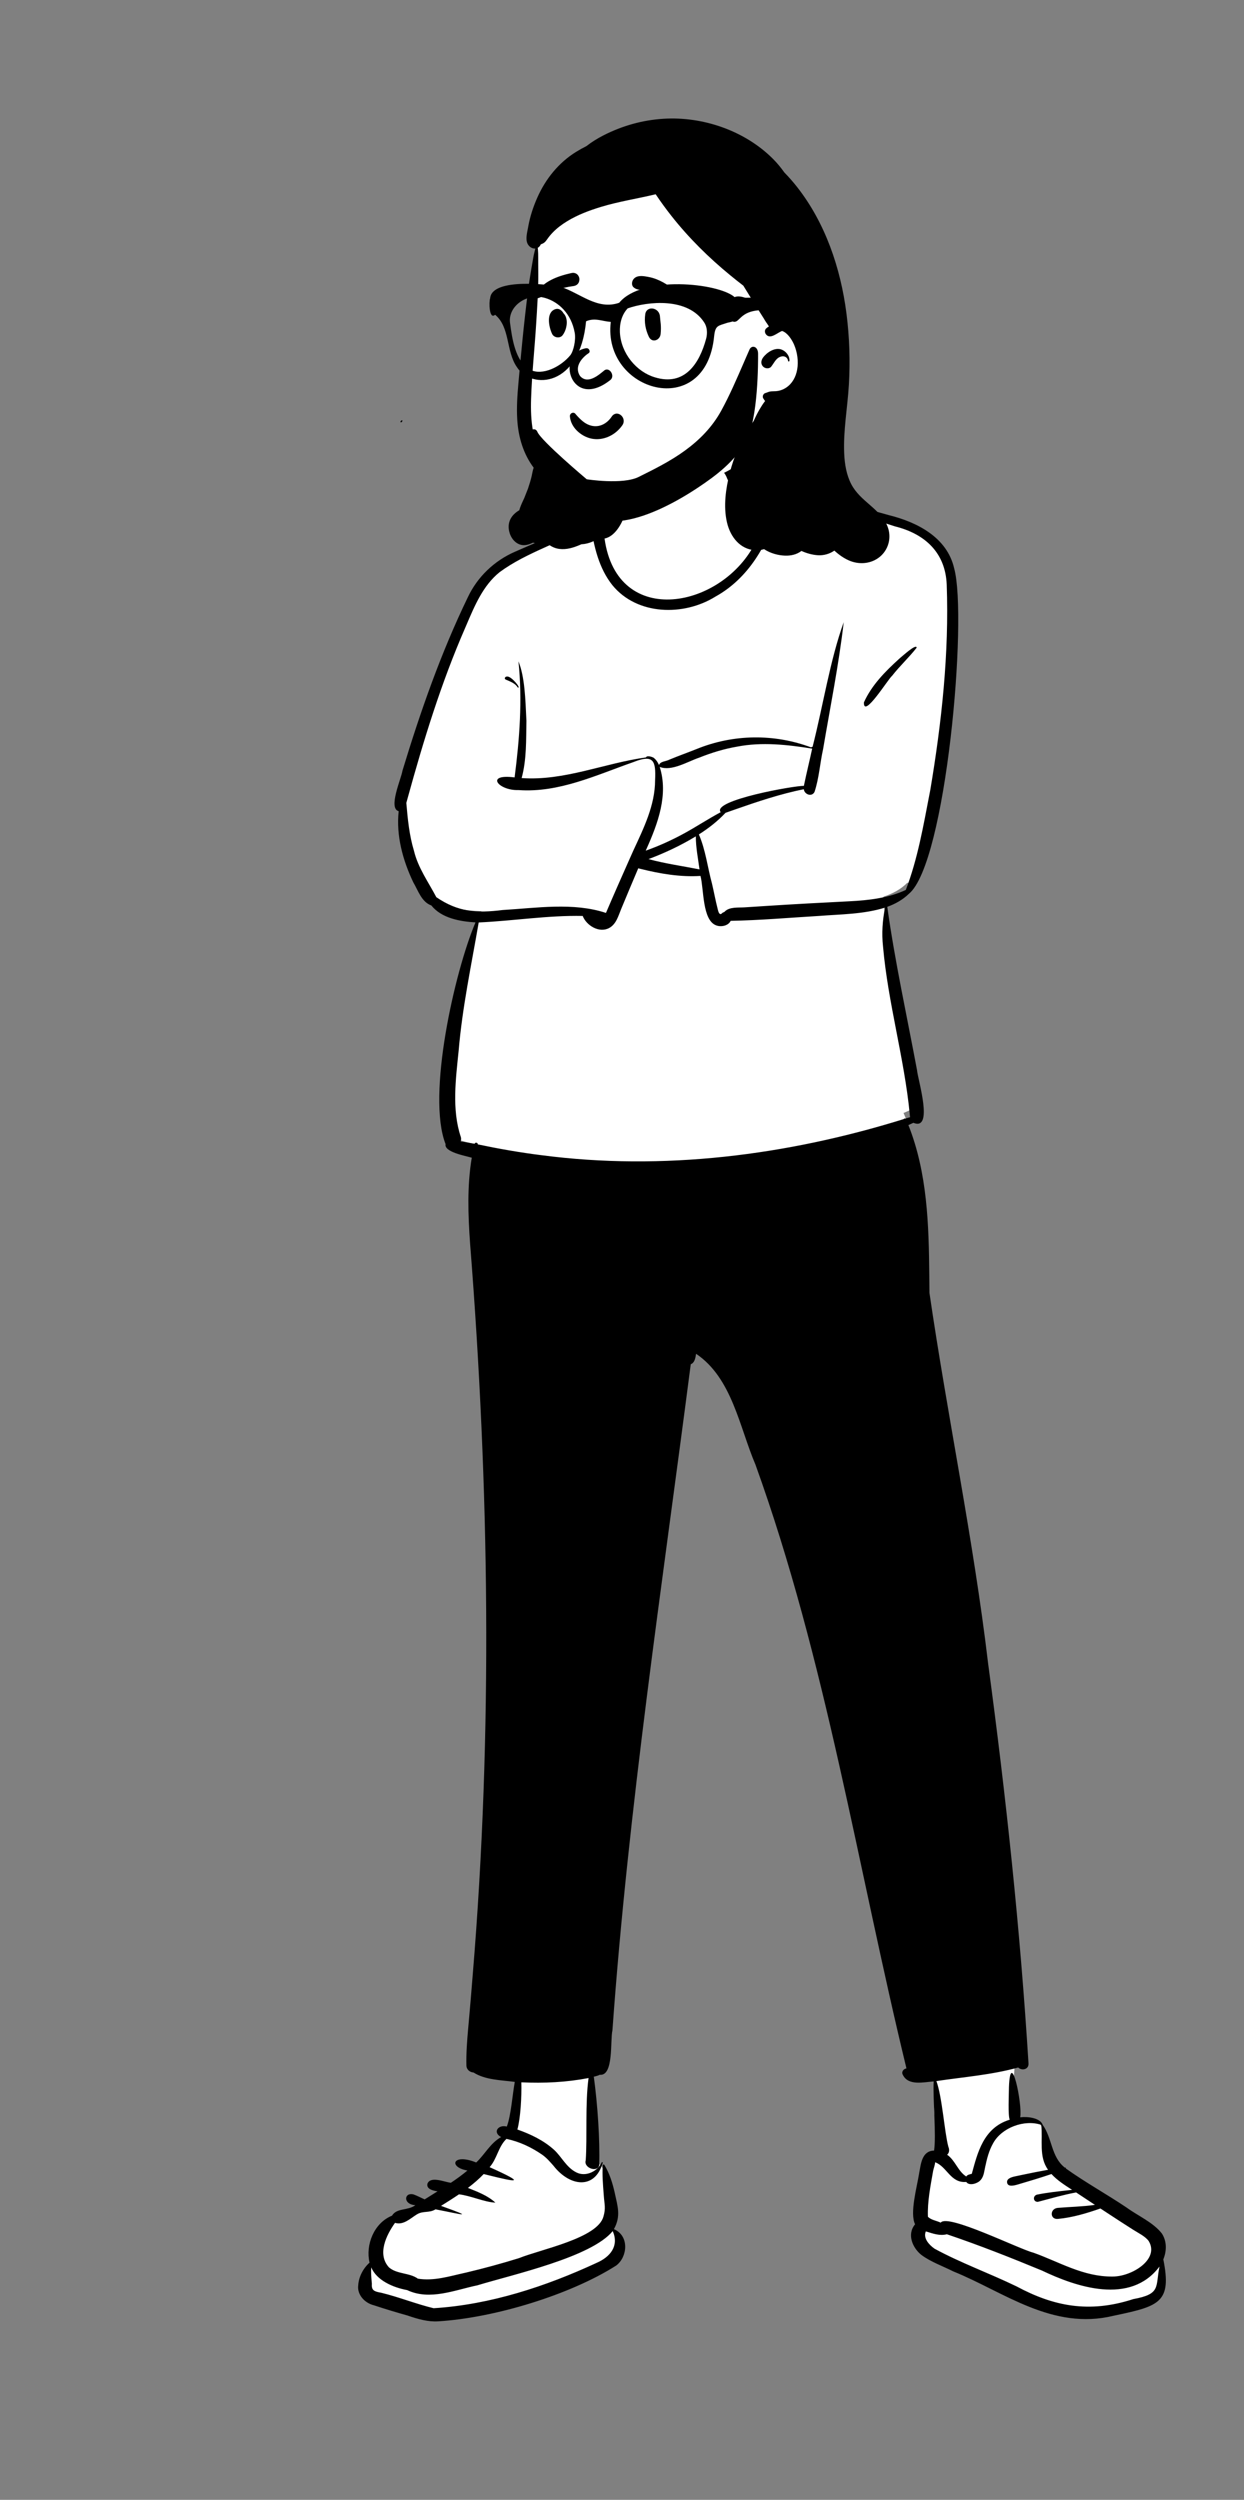 <svg width="422" height="848" viewBox="0 0 422 848" fill="none" xmlns="http://www.w3.org/2000/svg">
<rect x="0" y="0" width="422" height="848" fill="#808080" stroke="none"/>
<path fill-rule="evenodd" clip-rule="evenodd" d="M125.888 768.443C124.342 762.2 126.617 757.22 133.15 753.543C133.712 752.057 146.337 747.241 156.369 740.17C165.382 733.818 171.919 725.097 172.193 724.614C172.193 724.614 174.22 719.905 174.451 717.78C175.559 707.586 174.918 700.904 175.602 697.733C170.992 697.129 159.66 398.096 161.492 388.185C158.491 387.526 155.307 386.831 152.445 385.141C152.217 385.082 152.593 384.419 152.582 384.295C145.402 370.216 156.416 322.343 163.319 309.089C157.837 308.946 150.617 308.202 147.223 303.63C145.617 303.102 144.604 302.182 143.824 300.703C142.926 299.295 142.093 297.817 141.343 296.303C137.691 288.724 135.437 280.309 136.655 271.959C136.423 271.885 135.228 271.877 135.168 271.543C135.051 269.491 135.428 267.682 136.046 265.743C142.317 243.905 149.867 222.405 159.847 201.846C164.847 190.842 175.194 186.826 185.914 182.695C191.072 180.671 196.231 178.335 201.614 177.009C201.681 176.633 201.36 175.489 202.065 175.582C202.937 175.763 202.765 177.163 203.088 177.948C215.534 167.77 207.995 157.574 215.5 152C223.265 147.974 232.438 150.129 241 151C244.159 151.091 246.629 155.147 247.374 158.323C250.089 164.895 256.451 169.731 263.392 171.214C263.965 170.194 265.542 167.269 266.426 168.193C276.449 168.534 291.648 172.21 301.03 174.96C310.448 177.363 319.977 181.75 322.441 191.972C326.912 210.189 319.799 285.053 308.131 299.47L307.752 299.477C305.683 301.591 302.872 303.141 299.686 304.18C299.757 310.92 301.884 317.501 302.942 324.092C305.325 336.047 307.157 348.015 309.811 360.033C309.823 361.372 314.874 379.696 309.894 376.021C308.867 376.527 307.608 377.076 306.501 377.548C311.791 389.591 314.211 409.022 313.836 423.899C313.743 432.759 314.109 440.52 316.099 449.593C330.818 526.465 343.796 698.405 344.101 700.704C344.381 702.901 342.519 714.826 344.101 717.972C345.505 720.764 351.493 719.115 352.639 720.192C355.614 725.033 354.252 728.116 356.692 732.949C357.944 734.067 360.742 736.514 361.66 738.234C363.519 740.022 394.296 760.196 393.049 763.258C393.049 763.258 393.189 764.726 393.236 765.045C395.86 780.296 391.491 780.169 377.354 782.413C356.703 786.052 341.269 779.051 323.816 769.697C318.016 765.79 309.773 758.331 312.456 749.496C312.53 748.956 314.121 739.664 314.753 734.945C314.753 734.945 313.042 731.167 319.662 731.638C318.573 730.444 316.182 714.981 316.998 712.935C317.516 707.666 316.711 702.883 316.966 697.46C314.193 697.666 265.507 467.105 234.97 452.778C234.781 454.309 235.147 457.16 233.112 457.445C223.667 531.054 200.957 695.955 199.914 696.244C201.479 704.65 201.431 724.136 201.461 732.481C201.7 732.704 202.8 733.684 202.977 733.923C203.013 733.861 203.729 734.576 203.766 734.594L203.863 734.373C207.08 741.618 211.768 749.081 207.624 756.182C210.699 755.958 210.206 761.87 210.343 764.59C208.592 769.913 158.796 784.276 147.668 784.958C144.012 785.596 126.985 780.186 123.709 779.408C119.463 778.615 123.628 770.733 125.888 768.443Z" fill="white"/>
<path fill-rule="evenodd" clip-rule="evenodd" d="M242 151C240.388 150.95 243.383 158.51 244.485 159.35L244.53 159.383C245.47 160.049 245.91 160.644 246.42 161.706C248.905 168.276 255.914 172.045 262.769 170.649C260.388 175.086 258.789 179.379 256.406 183.741C245.431 206.322 209.39 213.669 205.08 182.685C211.684 181.411 215.597 166.576 211.36 162.151L211.245 162.689C210.024 168.5 209.188 174.448 204.779 178.829C204.645 178.868 204.516 178.88 204.39 178.88C204.222 178.085 204.028 177.298 203.787 176.526C203.2 174.644 200.263 174.998 200.345 177.034C191.551 179.711 183.1 183.503 174.688 187.165C167.695 190.213 161.977 195.663 158.719 202.565C149.585 221.446 142.611 241.376 136.531 261.425C136.124 264.135 131.577 274.205 135.245 275.173C134.346 283.468 136.647 291.858 140.202 299.307C141.852 302.106 143.016 305.986 146.33 307.154C149.771 311.471 156.063 312.591 161.301 312.896C154.256 329.462 144.683 371.66 151.157 388.121C150.582 390.822 158.042 392.104 160.038 392.721C158.429 402.323 158.78 412.214 159.474 421.886C165.97 504.374 167.203 587.317 160.368 669.827C159.966 674.969 159.533 680.112 159.074 685.252L158.797 688.334C158.433 692.438 158.124 696.525 158.219 700.662C158.249 702.097 159.441 702.959 160.632 703.033C164.632 705.583 170.005 705.604 174.633 706.219C173.816 710.675 173.358 717.628 171.927 721.378C168.949 720.6 167.03 723.374 169.998 724.94C166.344 726.965 164.465 730.841 161.54 733.562C153.506 730.303 152.01 735.173 158.575 736.283C156.79 737.772 154.896 739.146 152.937 740.452L152.798 740.432C150.482 740.082 146.115 738.168 145.019 740.702C144.527 742.536 146.794 743.119 148.436 743.341C146.979 744.259 145.517 745.172 144.055 746.083C142.775 745.52 141.506 744.818 140.202 744.367C136.99 743.653 136.713 747.816 140.904 748.051C138.278 749.988 134.654 748.872 132.976 751.606C126.836 754.083 123.934 761.562 125.367 767.539C123.211 769.454 121.697 772.325 121.522 775.209C121.107 778.3 123.569 781.207 126.904 782.02C130.661 783.27 134.473 784.41 138.274 785.482L138.672 785.618C141.805 786.685 145.226 787.64 148.484 787.454C167.805 786.303 193.57 778.375 209.035 768.511C212.892 765.615 213.567 758.453 208.258 756.162C210.704 751.733 209.536 748.514 208.499 743.689C207.779 740.543 206.801 737.314 205.031 734.403C204.874 734.144 204.497 734.222 204.476 734.476C204.244 737.768 204.551 741.136 204.797 744.451L204.824 744.819C205.044 747.877 205.54 749.002 204.709 751.896C202.722 759.281 183.562 762.969 176.033 766.015C170.122 767.843 164.121 769.481 158.036 770.921L157.59 771.018C152.453 772.147 147.164 773.855 141.754 772.968C138.948 770.929 134.737 771.503 131.98 769.171C127.821 764.685 131.091 758.11 134.005 754.034C136.822 754.932 139.231 752.516 141.305 751.238L141.382 751.191C143.5 749.853 145.613 750.79 147.734 749.455L148.213 749.546C156.007 751.03 162.041 752.722 149.611 748.282C151.658 747.003 153.711 745.714 155.7 744.359C159.782 744.85 164.255 746.992 168.049 747.186C165.495 744.81 162.012 743.494 158.73 742.187C160.641 740.738 162.459 739.187 164.085 737.48L165.639 737.867C175.185 740.235 178.937 740.919 166.086 735.145C168.614 732.342 169.024 728.191 171.803 725.555C176.272 726.49 180.378 728.453 184.017 730.988C185.489 732.041 186.598 733.356 187.764 734.672C193.288 741.771 201.845 742.866 204.459 733.659C204.504 733.47 204.208 733.353 204.125 733.512L204.115 733.535C202.865 736.362 198.83 738.655 195.46 736.898L195.358 736.843C192.063 735.128 190.532 731.628 187.937 729.244C184.433 726.084 180.043 723.966 175.512 722.377C176.61 718.368 176.981 711.07 176.856 706.367C184.484 706.727 192.163 706.36 199.656 704.911C198.456 713.654 199.245 725.032 198.693 732.829C197.895 735.445 202.748 737.081 203.264 734.474C203.549 726.039 202.723 713.87 201.436 704.456L201.975 704.325C202.483 704.199 203.016 704.047 203.452 703.801C208.261 704.345 206.949 692.139 207.757 688.706C213.182 613.005 224.611 537.983 234.323 462.781C235.67 462.266 235.909 460.614 236.132 459.234C248.371 467.509 250.81 484.046 256.288 496.865C280.214 563.237 290.904 633.261 307.487 701.608L307.396 701.632C307.331 701.652 307.33 701.661 307.466 701.652L307.498 701.649V701.654C306.473 701.79 305.666 702.864 306.291 703.865C308.158 707.628 313.333 706.296 316.739 706.057C316.409 711.854 317.651 724.359 316.864 729.523C312.662 729.601 312.395 734.221 311.838 736.967L311.795 737.249C311.052 741.941 308.557 750.738 310.421 754.531C307.539 757.956 309.612 762.61 312.602 764.949C315.804 767.311 319.789 768.696 323.408 770.517C340.442 777.391 356.921 790.644 377.795 785.544L378.703 785.352C393.333 782.264 397.536 780.892 394.631 766.43C395.824 763.49 395.832 760.271 394.153 757.672C391.159 753.834 386.129 751.735 382.126 748.819C375.347 744.269 368.131 740.29 361.51 735.554C361.756 735.341 361.414 735.262 361.213 735.298C356.54 731.644 356.977 725.317 353.717 720.803C352.902 718.477 348.785 717.91 346.073 718.232C346.92 713.897 342.782 694.162 342.257 708.102L342.257 708.302C342.247 710.454 341.894 717.638 342.528 719.045C333.529 721.792 331.588 730.428 329.662 737.401L329.538 737.434C328.923 737.593 328.1 737.721 327.793 738.324C324.899 736.487 324.09 732.87 321.287 730.924C322.073 730.31 322.115 729.138 321.714 728.229C320.408 723.449 319.626 711.282 317.654 705.942C326.919 704.556 336.357 703.851 345.405 701.335C346.581 702.488 348.994 702.079 348.899 699.996C346.097 654.619 341.277 609.381 335.201 564.33C330.206 522.16 321.418 480.526 315.297 438.577L315.245 432.82C315.08 415.512 314.617 397.945 308.156 381.651C308.725 381.403 309.288 381.147 309.844 380.878C316.85 383.779 311.33 366.153 311.072 362.977C307.629 344.559 303.574 326.146 300.988 307.614C303.699 306.635 306.201 305.245 308.289 303.227C320.948 292.934 328.286 209.581 323.685 192.821C321.284 182.278 311.107 177.099 301.408 174.716L299.976 174.312C289.143 171.268 278.123 168.51 266.845 167.832C266.443 167.468 265.262 167.573 265.107 167.876C264.401 168.301 263.73 169.131 263.163 170.008C247.509 168.211 248.44 152.455 242 151ZM207.853 756.829C210.044 761.801 207.132 765.582 202.25 767.673C185.342 775.503 166.466 781.795 147.088 782.997C141.175 781.569 135.319 779.208 129.327 777.748L129.069 777.701C126.96 777.315 125.969 776.927 126.15 774.738L126.073 773.854C125.938 772.281 125.824 770.712 125.933 769.141C127.777 773.543 133.294 775.963 138.131 776.852C145.799 780.488 154.388 776.791 161.922 775.234C174.16 771.517 200.636 765.677 207.853 756.829ZM314.072 756.933L314.325 757.01C316.52 757.688 318.751 758.519 321.211 757.908C332.2 761.629 342.896 765.849 353.512 770.243C364.966 775.72 383.409 782.088 393.335 768.851C391.908 775.794 393.925 778.169 384.448 779.901C369.411 784.799 357.329 782.291 344.852 775.599C335.71 771.159 325.877 767.629 317.029 762.804L316.909 762.72C315.169 761.479 313.069 759.215 314.072 756.933ZM336.896 727.043C339.765 721.756 347.486 718.852 353.228 720.801C353.812 725.9 352.299 731.609 355.54 736.036C352.67 736.539 349.809 737.118 346.952 737.717L344.338 738.269C343.055 738.55 341.422 739.031 341.637 740.39C341.874 741.892 343.848 741.433 345.162 741.055L345.671 740.906C349.36 739.821 353.044 738.715 356.686 737.475C358.607 739.586 361.184 741.241 363.684 742.84L362.647 742.958C359.015 743.365 355.347 743.735 351.758 744.47C350.19 744.934 350.528 747.07 352.133 746.899C356.418 745.782 360.691 744.52 365.049 743.719C367.18 745.126 369.3 746.54 371.436 747.94C367.236 748.547 363.017 748.602 358.819 748.96C356.101 749.21 356.102 752.921 358.819 752.707C363.723 752.258 368.624 750.808 373.293 749.162L375.754 750.778C378.626 752.663 381.505 754.543 384.412 756.383C386.161 757.496 388.42 758.555 389.643 760.167C393.503 766.394 383.857 772.345 377.339 772.247C367.44 772.352 359.195 767.218 350.523 764.144C345.726 762.958 321.338 750.763 319.119 753.973C317.724 753.303 315.783 753.062 314.778 751.959C314.575 746.859 315.651 741.517 316.553 736.374C316.737 735.476 317.177 734.399 317.226 733.478C321.288 734.974 322.445 740.638 327.793 740.156C328.629 741.491 331.207 740.869 332.37 739.809C333.635 738.655 333.794 737.03 334.096 735.583L334.236 734.918C334.804 732.252 335.485 729.521 336.896 727.043ZM216.515 294.547L217.169 294.712C223.823 296.375 230.784 297.578 237.622 297.132C238.804 301.599 238.188 312.225 242.996 313.923C244.639 314.541 247.111 314.04 247.864 312.364C257.809 312.188 267.824 311.3 277.77 310.709C285.257 310.121 293.025 310.144 300.233 307.874C299.359 312.266 299.059 316.579 299.547 321.071C301.229 340.229 306.763 358.895 308.618 377.971L308.704 378.88L308.758 378.849C308.758 378.885 308.76 378.921 308.763 378.956C308.222 379.112 307.682 379.276 307.144 379.442C306.952 379.345 306.69 379.44 306.552 379.624C266.943 391.93 224.899 397.275 183.616 391.859C176.386 390.958 169.209 389.695 162.082 388.198C162.144 387.561 161.171 387.394 161.001 387.996C159.419 387.72 157.838 387.418 156.264 387.215C156.454 386.68 156.487 386.102 156.292 385.58C153.225 376.385 154.626 365.901 155.594 356.365C156.828 341.724 159.904 327.362 162.389 312.919C174.152 312.385 185.845 310.467 197.666 310.707C198.911 313.931 203.252 316.638 206.65 314.795C209.049 313.501 209.76 310.679 210.723 308.347C212.627 303.736 214.571 299.141 216.515 294.547ZM266.359 168.269C278.712 171.914 291.368 174.517 303.608 178.563C313.781 181.095 320.725 187.47 321.154 198.342C321.994 221.633 319.437 245.042 315.579 267.994L315.377 269.03C313.236 280.092 311.317 291.347 307.274 301.891C301.372 304.631 294.671 305.412 288.213 305.729C278.791 306.208 269.368 306.7 259.953 307.316L252.572 307.794C250.43 307.933 247.452 307.567 245.843 309.23C245.7 309.465 245.41 309.435 245.189 309.581L245.146 309.612C244.911 309.772 244.674 310.159 244.336 310.084C243.785 309.913 243.574 308.817 243.445 308.293L243.433 308.245C242.716 305.444 242.196 302.581 241.534 299.764C240.025 294.221 239.375 288.362 237.081 283.057C240.365 280.964 243.457 278.571 246.109 275.731L249.307 274.606C256.958 271.925 264.695 269.327 272.669 267.72C272.86 269.468 275.371 270.468 276.308 268.638C277.861 263.977 278.149 258.917 279.22 254.113C281.65 239.78 284.538 225.499 286.219 211.052C281.584 223.847 279.183 239.552 275.641 253.381C275.476 253.286 275.249 253.341 275.242 253.568C262.7 248.83 248.776 249.023 236.399 254.051C233.299 255.293 230.15 256.408 227.066 257.689C226.012 258.283 223.914 258.247 223.561 259.546C223.182 258.664 222.673 257.838 221.996 257.281C221.785 256.847 219.388 256.072 219.154 256.931C205.093 258.859 191.421 264.969 176.953 263.937C178.665 257.694 178.462 250.952 178.577 244.504L178.542 243.778C178.245 237.427 178.029 229.565 175.874 224.338C177.253 237.497 176.251 250.678 174.568 263.715C164.363 262.399 169.062 268.228 175.859 268.009C189.576 268.996 202.234 262.937 214.858 258.521C221.753 255.768 222.534 258.1 222.227 264.643C222.22 273.163 218.358 280.939 214.859 288.498L213.287 292.028C210.674 297.903 208.097 303.74 205.559 309.685C194.468 306.012 181.982 308.027 170.492 308.697C161.726 309.797 155.431 309.406 148.014 304.341C145.339 299.236 141.814 294.394 140.436 288.636C138.837 283.358 138.305 277.83 137.838 272.36L138.259 270.83C143.664 251.194 149.646 231.654 157.82 212.951L158.262 211.921C161.033 205.444 163.848 198.647 169.454 194.11C178.864 187.17 190.5 184.092 200.391 177.918L200.455 178.37C201.458 185.453 203.192 192.795 207.731 198.494C216.117 208.78 231.951 209.069 242.683 202.389C253.848 196.223 260.546 184.743 263.804 172.744L263.843 172.612C264.148 171.542 264.997 168.304 266.359 168.269ZM236.04 283.706C236.047 287.478 236.792 291.195 237.296 294.919C231.492 293.775 225.705 292.977 219.997 291.43C225.557 289.332 230.961 286.804 236.04 283.706ZM250.016 253.283C258.479 251.629 267.144 252.618 275.513 253.951C274.603 258.174 273.565 262.358 272.696 266.586C269.699 266.449 241.27 271.478 244.479 275.514C240.282 277.756 236.307 280.391 232.129 282.681C227.928 284.984 223.554 286.964 219.041 288.572L219.279 288.042C223.163 279.376 226.792 269.624 223.799 260.153C227.823 261.766 233.316 258.301 237.214 257.004C241.353 255.346 245.615 254.037 250.016 253.283ZM310.946 219.727C310.917 218.146 306.028 222.679 305.39 223.15L305.005 223.499C300.313 227.751 295.679 232.429 293.065 238.265C292.874 243.999 301.43 230.107 302.617 229.258C305.205 225.931 308.358 223.041 310.946 219.727ZM175.66 233.226C176.983 233.661 173.373 229.18 171.965 229.507C171.405 229.425 170.918 230.236 171.539 230.515L171.848 230.651C173.293 231.277 174.77 231.811 175.66 233.226Z" fill="black"/>
<path fill-rule="evenodd" clip-rule="evenodd" d="M182.153 84.065C181.854 81.087 185.104 73.142 185.025 74.753C190.234 66.135 200.4 62.746 209.172 59.901C227.792 53.305 242.332 61.27 255.414 75.388C263.138 83.129 270.487 91.776 274.364 102.492C281.992 122.935 270.559 146.245 253.172 156.011C251.769 156.826 250.24 157.6 248.904 158.584C241.716 163.039 233.276 164.581 225.267 166.52C210.284 170.195 191.466 168.444 182.636 153.137C176.646 142.274 178.237 129.105 178.706 117.05C179.41 106.487 180.647 94.551 182.153 84.065Z" fill="white"/>
<path fill-rule="evenodd" clip-rule="evenodd" d="M262.243 53.919C252.535 44.182 238.188 39.463 225.069 40.289C217.964 40.736 211.117 42.646 204.696 45.928C202.688 46.954 200.731 48.155 198.927 49.57C197.709 50.179 196.519 50.839 195.366 51.556C189.593 55.145 185.13 60.58 182.273 67.028C180.91 70.106 179.834 73.351 179.224 76.695L179.126 77.245C178.815 78.923 178.201 81.133 178.978 82.704C179.494 83.745 180.574 84.401 181.596 84.313C181.374 85.278 181.108 86.242 180.938 87.213L180.475 89.86C180.399 90.302 180.322 90.743 180.248 91.184C179.801 93.814 179.389 96.44 179.061 99.091C178.372 104.609 177.75 110.139 177.202 115.678C176.809 119.639 176.441 123.605 176.083 127.569L175.869 129.947C175.502 134.042 175.214 138.172 175.464 142.284C175.84 148.453 177.608 154.081 181.04 158.659C180.713 159.503 180.603 160.453 180.357 161.502C180.016 162.954 179.572 164.376 179.1 165.785C178.879 166.339 178.657 166.893 178.438 167.449L177.862 168.92V168.92L177.413 169.884C176.926 170.933 176.455 171.998 176.156 173.084C174.216 174.195 172.633 176.007 172.555 178.491C172.487 180.735 173.572 183.112 175.406 184.256C177.216 185.386 179.079 184.941 180.812 184.078C182.323 184.55 183.94 184.61 185.436 184.106C186.588 185.225 188.075 185.998 189.722 186.206C192.205 186.523 194.563 185.777 196.842 184.796L197 184.727C197.072 184.697 197.143 184.665 197.211 184.633C199.832 184.498 202.442 183.385 204.301 181.415C204.907 180.777 205.43 180.047 205.852 179.229C207.385 176.255 207.623 172.605 206.116 169.655C206.439 169.669 206.765 169.684 207.089 169.693C211.402 169.825 215.723 169.589 220.026 169.284L221.04 169.211C223.824 168.995 227.931 168.489 228.009 164.787C228.02 164.313 227.565 163.957 227.148 164.083C225.566 164.563 224.012 165.316 222.372 165.587C220.228 165.943 218.008 165.981 215.842 166.11L215.219 166.147C210.852 166.404 206.328 166.56 202.031 165.631C198.824 164.939 195.482 163.68 192.543 162.121C189.722 160.621 187.159 158.659 185.092 156.097C180.538 150.461 179.935 142.51 180.157 135.38C180.426 126.864 181.358 118.361 181.884 109.857L182.122 106.036C182.319 102.851 182.498 99.66 182.572 96.473C182.627 94.146 182.592 91.814 182.581 89.487C182.575 88.325 182.589 87.157 182.564 85.995C182.55 85.342 182.479 84.704 182.427 84.065C182.668 83.93 182.893 83.742 183.096 83.492C183.255 83.295 183.378 83.086 183.463 82.874C184.486 82.553 184.96 82.127 185.623 81.159C186.183 80.345 186.816 79.592 187.493 78.886C188.935 77.385 190.583 76.159 192.324 75.091C195.923 72.882 199.865 71.405 203.84 70.193C209.926 68.34 216.248 67.387 222.424 65.898C224.127 68.446 225.931 70.917 227.817 73.308C233.703 80.768 240.452 87.419 247.684 93.349C249.156 94.558 250.648 95.749 252.161 96.905C254.154 100.166 256.168 103.412 258.213 106.635L259.091 108.015L259.105 108.042C259.225 108.239 259.341 108.436 259.456 108.633C259.7 109.051 259.974 109.454 260.264 109.845C260.453 110.142 260.645 110.439 260.84 110.736C260.467 110.951 260.127 111.192 259.861 111.46C259.318 112.01 259.409 112.884 259.861 113.442C261.32 115.249 263.628 112.895 265.306 112.269C267.123 112.863 268.639 115.184 269.393 116.957C270.479 119.514 270.915 122.596 270.424 125.364C269.975 127.894 268.763 130.08 266.748 131.45C266.676 131.497 266.6 131.547 266.526 131.591C266.523 131.597 266.523 131.597 266.52 131.594C266.452 131.641 266.38 131.686 266.309 131.727C265.363 132.286 264.324 132.615 263.247 132.694C262.63 132.742 261.986 132.706 261.369 132.786C260.736 132.865 260.215 133.177 259.606 133.342C258.935 133.527 258.502 134.495 258.924 135.145C259.132 135.465 259.329 135.771 259.541 136.045C258.847 136.922 258.244 137.889 257.698 138.81C256.953 140.072 256.292 141.41 255.689 142.775C255.132 143.561 254.6 144.361 254.085 145.178C251.165 149.82 248.931 154.991 247.558 160.395C246.198 165.739 245.348 171.743 246.606 177.2C247.766 182.218 251.152 186.374 256.163 186.642C257.209 186.697 258.238 186.572 259.205 186.287C261.329 187.695 263.962 188.403 266.318 188.486C268.225 188.553 270.312 188.122 271.868 186.885C273.715 187.748 275.719 188.237 277.461 188.349C279.41 188.474 281.451 187.904 283.04 186.775C284.552 188.164 286.184 189.338 288.038 190.142C291.226 191.525 295.02 191.354 297.94 189.286C300.865 187.216 302.353 183.497 301.46 179.809C300.637 176.408 298.052 173.914 295.623 171.766L295.143 171.344C292.741 169.24 290.314 167.204 288.772 164.239C287.136 161.095 286.538 157.442 286.376 153.882C286.025 146.046 287.511 138.281 287.964 130.486C288.43 122.435 288.169 114.36 287.147 106.368C285.159 90.843 279.928 75.624 270.465 63.522C269.096 61.771 267.63 60.102 266.086 58.52C264.905 56.863 263.63 55.31 262.243 53.919ZM136.363 142.563C136.311 142.566 136.261 142.569 136.215 142.59C136.184 142.604 136.157 142.626 136.133 142.651L135.902 142.899C135.82 142.987 135.826 143.122 135.902 143.21C135.97 143.291 136.091 143.293 136.17 143.231L136.193 143.21L136.432 142.954C136.458 142.924 136.48 142.891 136.492 142.849C136.503 142.807 136.503 142.76 136.505 142.716C136.508 142.637 136.437 142.563 136.363 142.563ZM264.985 118.531C262.787 117.816 260.149 119.517 258.839 121.311C258.181 122.211 257.995 123.444 258.839 124.329C259.557 125.082 260.961 125.22 261.654 124.329C262.441 123.314 263.083 121.908 264.207 121.258C265.427 120.552 267.06 120.729 267.348 122.449C267.398 122.741 267.787 122.643 267.803 122.382C267.91 120.64 266.488 119.016 264.985 118.531Z" fill="black"/>
<path fill-rule="evenodd" clip-rule="evenodd" d="M206.43 148.128C208.273 147.321 209.917 145.976 211.119 144.257C211.537 143.659 211.646 143.028 211.558 142.451C211.459 141.802 211.102 141.214 210.614 140.82C210.124 140.424 209.512 140.229 208.92 140.328C208.405 140.415 207.893 140.717 207.488 141.344L207.404 141.469C206.689 142.506 205.758 143.358 204.696 143.906C203.674 144.435 202.53 144.682 201.346 144.538C199.091 144.265 197.538 142.957 195.886 141.18C195.681 140.956 195.476 140.725 195.27 140.49C195.14 140.276 194.96 140.14 194.76 140.068C194.537 139.988 194.286 139.992 194.055 140.079C193.833 140.162 193.634 140.32 193.501 140.529C193.375 140.729 193.303 140.975 193.326 141.259C193.477 143.1 194.374 144.743 195.649 146.033C197.064 147.466 198.94 148.458 200.706 148.805C202.652 149.188 204.635 148.914 206.43 148.128V148.128ZM199.788 119.725C197.718 121.075 194.563 124.224 196.79 127.571C199.412 130.522 203.186 127.138 205.046 125.608C206.77 124.422 208.708 127.472 207.108 128.857C193.668 139.533 188.214 120.078 198.741 118.138C199.9 117.924 200.33 119.307 199.788 119.725ZM223.872 107.306C223.643 104.259 219.319 103.568 218.889 106.582C218.504 109.282 218.957 111.763 220.091 114.194C221.174 116.517 223.896 115.433 224.102 113.318C224.378 110.483 224.014 109.201 223.872 107.306ZM190.957 105.957C190.354 105.11 189.483 104.532 188.441 104.858C185.182 105.88 186.143 110.843 187.287 113.259C187.909 114.571 189.918 114.904 190.827 113.749C192.307 111.865 193.016 108.103 191.134 106.247C191.083 106.152 191.026 106.055 190.957 105.957ZM220.137 93.976L219.622 93.879C218.03 93.584 216.05 93.3 214.924 94.673C214.326 95.402 214.121 96.755 214.924 97.453C216.336 98.679 217.898 98.204 219.59 98.308C220.985 98.394 222.326 98.641 223.669 99.053C226.617 99.957 229.019 101.607 231.536 103.419C231.866 103.657 232.204 103.204 232.046 102.872C230.593 99.818 227.776 97.309 224.955 95.78C223.45 94.964 221.802 94.287 220.137 93.976ZM193.927 92.608L193.533 92.694C189.246 93.656 183.677 95.576 181.647 100.094C181.569 100.733 181.651 100.87 181.717 100.96L181.739 100.989C181.794 101.066 181.838 101.171 182.096 101.258C182.168 101.24 182.24 101.22 182.313 101.2C183.244 100.938 183.98 100.578 184.693 100.204L185.465 99.795C186.362 99.323 187.266 98.869 188.225 98.533C190.271 97.817 192.375 97.313 194.512 97.044C194.975 96.986 195.421 96.818 195.773 96.53C196.107 96.257 196.362 95.88 196.478 95.378C196.629 94.728 196.585 94.236 196.261 93.65C196.016 93.21 195.667 92.904 195.265 92.729C194.856 92.55 194.39 92.508 193.927 92.608Z" fill="black"/>
<path fill-rule="evenodd" clip-rule="evenodd" d="M199.036 162.582C199.036 162.582 211.205 164.5 216.652 161.789C222.083 159.086 227.366 156.47 232.292 152.889C237.339 149.221 241.621 144.865 244.678 139.288C247.521 134.1 249.884 128.595 252.263 123.132C252.402 122.812 253.768 119.639 254.251 118.574C254.994 116.924 257.165 117.442 257.165 120.004C257.165 122.565 257.272 141.965 253.099 149.596C249.335 156.489 242.956 161.305 236.618 165.508C229.605 170.156 220.29 175.18 211.923 176.508C204.351 177.708 195.71 174.337 190.228 168.78C184.495 162.969 182.872 155.074 179.914 147.514C179.254 145.824 181.596 144.805 182.283 146.467C183.577 149.596 199.036 162.582 199.036 162.582Z" fill="black"/>
<path fill-rule="evenodd" clip-rule="evenodd" d="M179.623 125.336C184.128 127.713 190.413 124.207 193.442 120.534C194.544 119.197 195.395 115.372 194.971 112.945C193.822 106.375 189.506 102.431 184.949 101.084C178.632 99.217 172.275 103.947 173.016 109.529C173.719 114.82 174.784 122.493 179.623 125.336M210.285 112.714C210.647 119.875 215.896 126.142 222.169 127.999C232.277 131.089 237.272 123.305 239.535 114.919C239.76 114.086 240.289 111.542 238.87 109.361C233.292 100.779 219.721 102.242 212.942 104.598C210.958 106.676 210.147 109.677 210.285 112.714M174.728 100.363C174.731 100.367 174.735 100.371 174.738 100.375C174.761 100.36 174.784 100.344 174.807 100.329C174.781 100.341 174.754 100.351 174.728 100.363M166.271 101.191C166.858 93.9 187.739 96.692 190.18 97.289C196.843 99.436 202.597 105.276 210.046 102.709C217.765 93.283 243.756 95.986 249.205 100.788C250.236 100.345 251.49 100.582 252.819 101.001C259.643 100.731 290.796 103.308 284.424 112.85C283.457 113.585 282.49 112.837 282.464 111.323C249.246 98.186 252.466 110.491 248.527 109.054C247.925 109.243 247.297 109.363 246.748 109.49C243.699 110.564 242.664 110.232 242.262 113.982C239.503 142.938 204.307 132.944 207.193 109.193C204.335 109.021 201.835 107.667 198.813 108.989C196.714 131.363 180.279 132.266 175.334 124.51C171.604 119.127 173.083 111.003 167.956 106.768C165.933 108.623 165.802 102.361 166.271 101.191" fill="black"/>
</svg>
